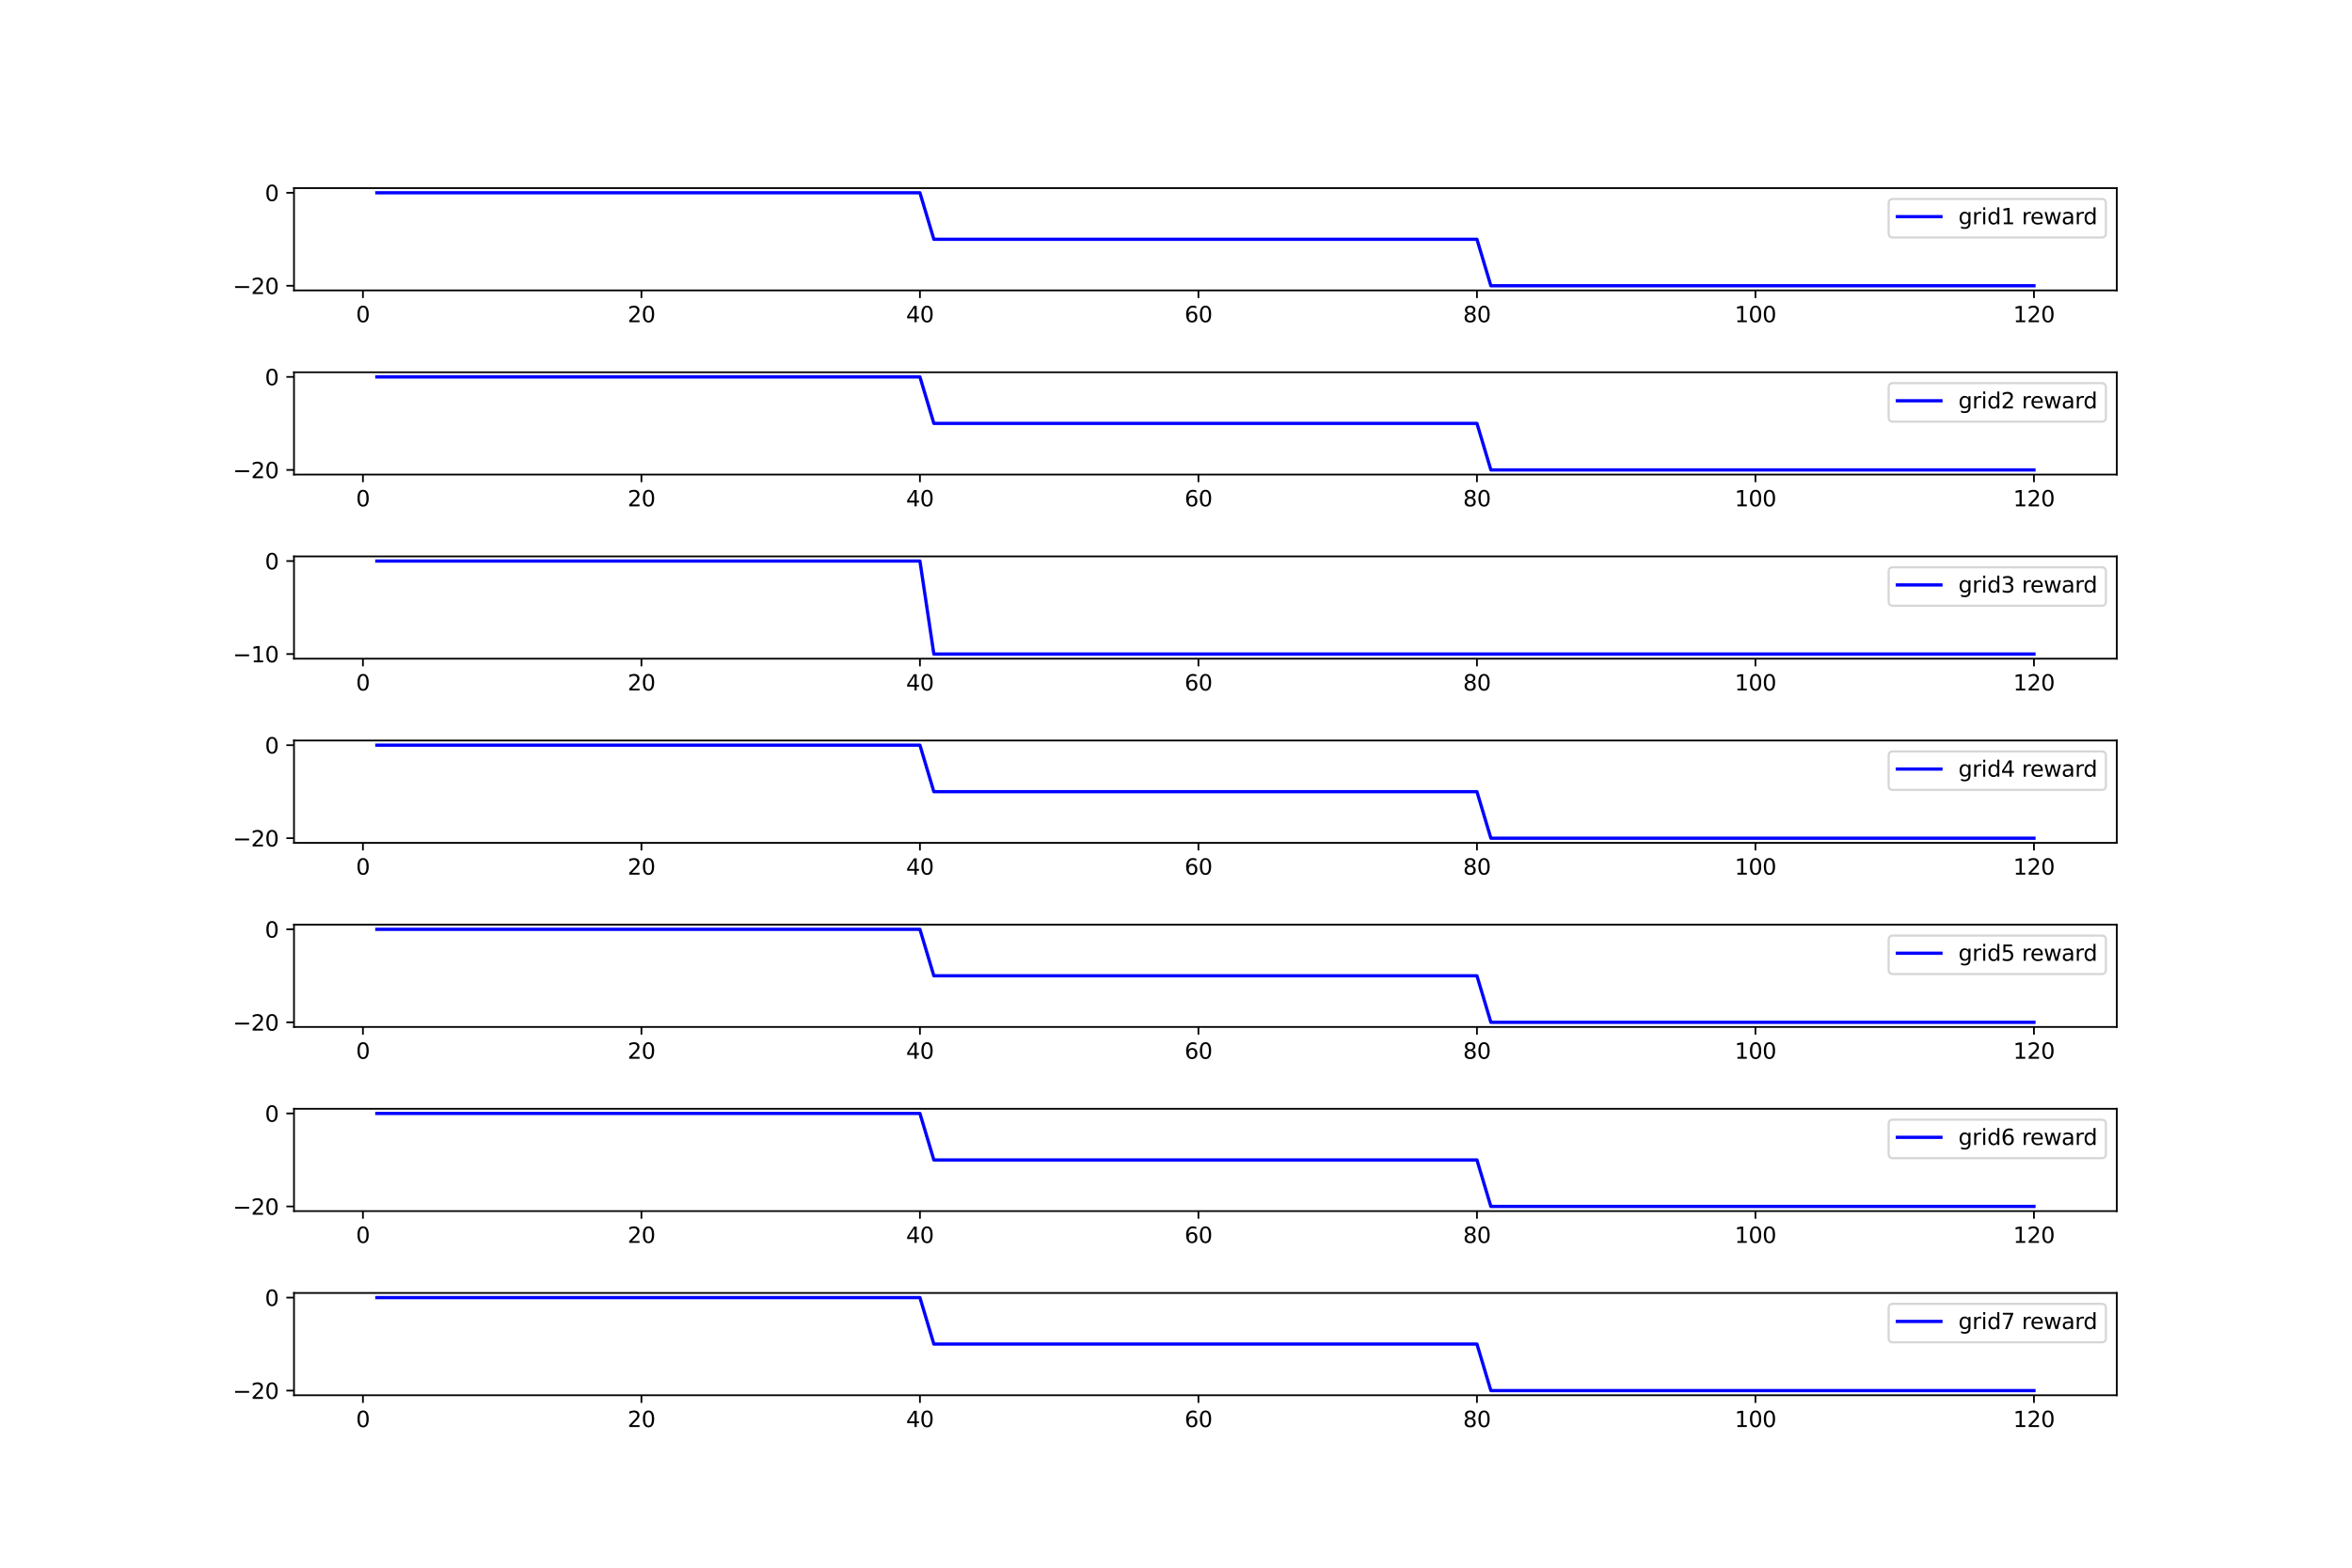 <?xml version="1.0" encoding="utf-8" standalone="no"?>
<!DOCTYPE svg PUBLIC "-//W3C//DTD SVG 1.1//EN"
  "http://www.w3.org/Graphics/SVG/1.1/DTD/svg11.dtd">
<svg xmlns:xlink="http://www.w3.org/1999/xlink" width="1080pt" height="720pt" viewBox="0 0 1080 720" xmlns="http://www.w3.org/2000/svg" version="1.1">
 <defs>
  <style type="text/css">*{stroke-linejoin: round; stroke-linecap: butt}</style>
 </defs>
 <g id="figure_1">
  <g id="patch_1">
   <path d="M 0 720 
L 1080 720 
L 1080 0 
L 0 0 
z
" style="fill: #ffffff"/>
  </g>
  <g id="axes_1">
   <g id="patch_2">
    <path d="M 135 133.383 
L 972 133.383 
L 972 86.4 
L 135 86.4 
z
" style="fill: #ffffff"/>
   </g>
   <g id="matplotlib.axis_1">
    <g id="xtick_1">
     <g id="line2d_1">
      <defs>
       <path id="mda59f3b4da" d="M 0 0 
L 0 3.5 
" style="stroke: #000000; stroke-width: 0.8"/>
      </defs>
      <g>
       <use xlink:href="#mda59f3b4da" x="166.651" y="133.383" style="stroke: #000000; stroke-width: 0.8"/>
      </g>
     </g>
     <g id="text_1">
      <!-- 0 -->
      <g transform="translate(163.47 147.981) scale(0.1 -0.1)">
       <defs>
        <path id="DejaVuSans-30" d="M 2034 4250 
Q 1547 4250 1301 3770 
Q 1056 3291 1056 2328 
Q 1056 1369 1301 889 
Q 1547 409 2034 409 
Q 2525 409 2770 889 
Q 3016 1369 3016 2328 
Q 3016 3291 2770 3770 
Q 2525 4250 2034 4250 
z
M 2034 4750 
Q 2819 4750 3233 4129 
Q 3647 3509 3647 2328 
Q 3647 1150 3233 529 
Q 2819 -91 2034 -91 
Q 1250 -91 836 529 
Q 422 1150 422 2328 
Q 422 3509 836 4129 
Q 1250 4750 2034 4750 
z
" transform="scale(0.016)"/>
       </defs>
       <use xlink:href="#DejaVuSans-30"/>
      </g>
     </g>
    </g>
    <g id="xtick_2">
     <g id="line2d_2">
      <g>
       <use xlink:href="#mda59f3b4da" x="294.535" y="133.383" style="stroke: #000000; stroke-width: 0.8"/>
      </g>
     </g>
     <g id="text_2">
      <!-- 20 -->
      <g transform="translate(288.173 147.981) scale(0.1 -0.1)">
       <defs>
        <path id="DejaVuSans-32" d="M 1228 531 
L 3431 531 
L 3431 0 
L 469 0 
L 469 531 
Q 828 903 1448 1529 
Q 2069 2156 2228 2338 
Q 2531 2678 2651 2914 
Q 2772 3150 2772 3378 
Q 2772 3750 2511 3984 
Q 2250 4219 1831 4219 
Q 1534 4219 1204 4116 
Q 875 4013 500 3803 
L 500 4441 
Q 881 4594 1212 4672 
Q 1544 4750 1819 4750 
Q 2544 4750 2975 4387 
Q 3406 4025 3406 3419 
Q 3406 3131 3298 2873 
Q 3191 2616 2906 2266 
Q 2828 2175 2409 1742 
Q 1991 1309 1228 531 
z
" transform="scale(0.016)"/>
       </defs>
       <use xlink:href="#DejaVuSans-32"/>
       <use xlink:href="#DejaVuSans-30" x="63.623"/>
      </g>
     </g>
    </g>
    <g id="xtick_3">
     <g id="line2d_3">
      <g>
       <use xlink:href="#mda59f3b4da" x="422.419" y="133.383" style="stroke: #000000; stroke-width: 0.8"/>
      </g>
     </g>
     <g id="text_3">
      <!-- 40 -->
      <g transform="translate(416.057 147.981) scale(0.1 -0.1)">
       <defs>
        <path id="DejaVuSans-34" d="M 2419 4116 
L 825 1625 
L 2419 1625 
L 2419 4116 
z
M 2253 4666 
L 3047 4666 
L 3047 1625 
L 3713 1625 
L 3713 1100 
L 3047 1100 
L 3047 0 
L 2419 0 
L 2419 1100 
L 313 1100 
L 313 1709 
L 2253 4666 
z
" transform="scale(0.016)"/>
       </defs>
       <use xlink:href="#DejaVuSans-34"/>
       <use xlink:href="#DejaVuSans-30" x="63.623"/>
      </g>
     </g>
    </g>
    <g id="xtick_4">
     <g id="line2d_4">
      <g>
       <use xlink:href="#mda59f3b4da" x="550.303" y="133.383" style="stroke: #000000; stroke-width: 0.8"/>
      </g>
     </g>
     <g id="text_4">
      <!-- 60 -->
      <g transform="translate(543.94 147.981) scale(0.1 -0.1)">
       <defs>
        <path id="DejaVuSans-36" d="M 2113 2584 
Q 1688 2584 1439 2293 
Q 1191 2003 1191 1497 
Q 1191 994 1439 701 
Q 1688 409 2113 409 
Q 2538 409 2786 701 
Q 3034 994 3034 1497 
Q 3034 2003 2786 2293 
Q 2538 2584 2113 2584 
z
M 3366 4563 
L 3366 3988 
Q 3128 4100 2886 4159 
Q 2644 4219 2406 4219 
Q 1781 4219 1451 3797 
Q 1122 3375 1075 2522 
Q 1259 2794 1537 2939 
Q 1816 3084 2150 3084 
Q 2853 3084 3261 2657 
Q 3669 2231 3669 1497 
Q 3669 778 3244 343 
Q 2819 -91 2113 -91 
Q 1303 -91 875 529 
Q 447 1150 447 2328 
Q 447 3434 972 4092 
Q 1497 4750 2381 4750 
Q 2619 4750 2861 4703 
Q 3103 4656 3366 4563 
z
" transform="scale(0.016)"/>
       </defs>
       <use xlink:href="#DejaVuSans-36"/>
       <use xlink:href="#DejaVuSans-30" x="63.623"/>
      </g>
     </g>
    </g>
    <g id="xtick_5">
     <g id="line2d_5">
      <g>
       <use xlink:href="#mda59f3b4da" x="678.187" y="133.383" style="stroke: #000000; stroke-width: 0.8"/>
      </g>
     </g>
     <g id="text_5">
      <!-- 80 -->
      <g transform="translate(671.824 147.981) scale(0.1 -0.1)">
       <defs>
        <path id="DejaVuSans-38" d="M 2034 2216 
Q 1584 2216 1326 1975 
Q 1069 1734 1069 1313 
Q 1069 891 1326 650 
Q 1584 409 2034 409 
Q 2484 409 2743 651 
Q 3003 894 3003 1313 
Q 3003 1734 2745 1975 
Q 2488 2216 2034 2216 
z
M 1403 2484 
Q 997 2584 770 2862 
Q 544 3141 544 3541 
Q 544 4100 942 4425 
Q 1341 4750 2034 4750 
Q 2731 4750 3128 4425 
Q 3525 4100 3525 3541 
Q 3525 3141 3298 2862 
Q 3072 2584 2669 2484 
Q 3125 2378 3379 2068 
Q 3634 1759 3634 1313 
Q 3634 634 3220 271 
Q 2806 -91 2034 -91 
Q 1263 -91 848 271 
Q 434 634 434 1313 
Q 434 1759 690 2068 
Q 947 2378 1403 2484 
z
M 1172 3481 
Q 1172 3119 1398 2916 
Q 1625 2713 2034 2713 
Q 2441 2713 2670 2916 
Q 2900 3119 2900 3481 
Q 2900 3844 2670 4047 
Q 2441 4250 2034 4250 
Q 1625 4250 1398 4047 
Q 1172 3844 1172 3481 
z
" transform="scale(0.016)"/>
       </defs>
       <use xlink:href="#DejaVuSans-38"/>
       <use xlink:href="#DejaVuSans-30" x="63.623"/>
      </g>
     </g>
    </g>
    <g id="xtick_6">
     <g id="line2d_6">
      <g>
       <use xlink:href="#mda59f3b4da" x="806.071" y="133.383" style="stroke: #000000; stroke-width: 0.8"/>
      </g>
     </g>
     <g id="text_6">
      <!-- 100 -->
      <g transform="translate(796.527 147.981) scale(0.1 -0.1)">
       <defs>
        <path id="DejaVuSans-31" d="M 794 531 
L 1825 531 
L 1825 4091 
L 703 3866 
L 703 4441 
L 1819 4666 
L 2450 4666 
L 2450 531 
L 3481 531 
L 3481 0 
L 794 0 
L 794 531 
z
" transform="scale(0.016)"/>
       </defs>
       <use xlink:href="#DejaVuSans-31"/>
       <use xlink:href="#DejaVuSans-30" x="63.623"/>
       <use xlink:href="#DejaVuSans-30" x="127.246"/>
      </g>
     </g>
    </g>
    <g id="xtick_7">
     <g id="line2d_7">
      <g>
       <use xlink:href="#mda59f3b4da" x="933.955" y="133.383" style="stroke: #000000; stroke-width: 0.8"/>
      </g>
     </g>
     <g id="text_7">
      <!-- 120 -->
      <g transform="translate(924.411 147.981) scale(0.1 -0.1)">
       <use xlink:href="#DejaVuSans-31"/>
       <use xlink:href="#DejaVuSans-32" x="63.623"/>
       <use xlink:href="#DejaVuSans-30" x="127.246"/>
      </g>
     </g>
    </g>
   </g>
   <g id="matplotlib.axis_2">
    <g id="ytick_1">
     <g id="line2d_8">
      <defs>
       <path id="m263e9a50ac" d="M 0 0 
L -3.5 0 
" style="stroke: #000000; stroke-width: 0.8"/>
      </defs>
      <g>
       <use xlink:href="#m263e9a50ac" x="135" y="131.247" style="stroke: #000000; stroke-width: 0.8"/>
      </g>
     </g>
     <g id="text_8">
      <!-- −20 -->
      <g transform="translate(106.895 135.047) scale(0.1 -0.1)">
       <defs>
        <path id="DejaVuSans-2212" d="M 678 2272 
L 4684 2272 
L 4684 1741 
L 678 1741 
L 678 2272 
z
" transform="scale(0.016)"/>
       </defs>
       <use xlink:href="#DejaVuSans-2212"/>
       <use xlink:href="#DejaVuSans-32" x="83.789"/>
       <use xlink:href="#DejaVuSans-30" x="147.412"/>
      </g>
     </g>
    </g>
    <g id="ytick_2">
     <g id="line2d_9">
      <g>
       <use xlink:href="#m263e9a50ac" x="135" y="88.536" style="stroke: #000000; stroke-width: 0.8"/>
      </g>
     </g>
     <g id="text_9">
      <!-- 0 -->
      <g transform="translate(121.638 92.335) scale(0.1 -0.1)">
       <use xlink:href="#DejaVuSans-30"/>
      </g>
     </g>
    </g>
   </g>
   <g id="line2d_10">
    <path d="M 173.045 88.536 
L 179.44 88.536 
L 185.834 88.536 
L 192.228 88.536 
L 198.622 88.536 
L 205.016 88.536 
L 211.411 88.536 
L 217.805 88.536 
L 224.199 88.536 
L 230.593 88.536 
L 236.987 88.536 
L 243.382 88.536 
L 249.776 88.536 
L 256.17 88.536 
L 262.564 88.536 
L 268.958 88.536 
L 275.353 88.536 
L 281.747 88.536 
L 288.141 88.536 
L 294.535 88.536 
L 300.929 88.536 
L 307.324 88.536 
L 313.718 88.536 
L 320.112 88.536 
L 326.506 88.536 
L 332.9 88.536 
L 339.295 88.536 
L 345.689 88.536 
L 352.083 88.536 
L 358.477 88.536 
L 364.871 88.536 
L 371.265 88.536 
L 377.66 88.536 
L 384.054 88.536 
L 390.448 88.536 
L 396.842 88.536 
L 403.236 88.536 
L 409.631 88.536 
L 416.025 88.536 
L 422.419 88.536 
L 428.813 109.892 
L 435.207 109.892 
L 441.602 109.892 
L 447.996 109.892 
L 454.39 109.892 
L 460.784 109.892 
L 467.178 109.892 
L 473.573 109.892 
L 479.967 109.892 
L 486.361 109.892 
L 492.755 109.892 
L 499.149 109.892 
L 505.544 109.892 
L 511.938 109.892 
L 518.332 109.892 
L 524.726 109.892 
L 531.12 109.892 
L 537.515 109.892 
L 543.909 109.892 
L 550.303 109.892 
L 556.697 109.892 
L 563.091 109.892 
L 569.485 109.892 
L 575.88 109.892 
L 582.274 109.892 
L 588.668 109.892 
L 595.062 109.892 
L 601.456 109.892 
L 607.851 109.892 
L 614.245 109.892 
L 620.639 109.892 
L 627.033 109.892 
L 633.427 109.892 
L 639.822 109.892 
L 646.216 109.892 
L 652.61 109.892 
L 659.004 109.892 
L 665.398 109.892 
L 671.793 109.892 
L 678.187 109.892 
L 684.581 131.247 
L 690.975 131.247 
L 697.369 131.247 
L 703.764 131.247 
L 710.158 131.247 
L 716.552 131.247 
L 722.946 131.247 
L 729.34 131.247 
L 735.735 131.247 
L 742.129 131.247 
L 748.523 131.247 
L 754.917 131.247 
L 761.311 131.247 
L 767.706 131.247 
L 774.1 131.247 
L 780.494 131.247 
L 786.888 131.247 
L 793.282 131.247 
L 799.676 131.247 
L 806.071 131.247 
L 812.465 131.247 
L 818.859 131.247 
L 825.253 131.247 
L 831.647 131.247 
L 838.042 131.247 
L 844.436 131.247 
L 850.83 131.247 
L 857.224 131.247 
L 863.618 131.247 
L 870.013 131.247 
L 876.407 131.247 
L 882.801 131.247 
L 889.195 131.247 
L 895.589 131.247 
L 901.984 131.247 
L 908.378 131.247 
L 914.772 131.247 
L 921.166 131.247 
L 927.56 131.247 
L 933.955 131.247 
" clip-path="url(#p49f1ccc56b)" style="fill: none; stroke: #0000ff; stroke-width: 1.5; stroke-linecap: square"/>
   </g>
   <g id="patch_3">
    <path d="M 135 133.383 
L 135 86.4 
" style="fill: none; stroke: #000000; stroke-width: 0.8; stroke-linejoin: miter; stroke-linecap: square"/>
   </g>
   <g id="patch_4">
    <path d="M 972 133.383 
L 972 86.4 
" style="fill: none; stroke: #000000; stroke-width: 0.8; stroke-linejoin: miter; stroke-linecap: square"/>
   </g>
   <g id="patch_5">
    <path d="M 135 133.383 
L 972 133.383 
" style="fill: none; stroke: #000000; stroke-width: 0.8; stroke-linejoin: miter; stroke-linecap: square"/>
   </g>
   <g id="patch_6">
    <path d="M 135 86.4 
L 972 86.4 
" style="fill: none; stroke: #000000; stroke-width: 0.8; stroke-linejoin: miter; stroke-linecap: square"/>
   </g>
   <g id="legend_1">
    <g id="patch_7">
     <path d="M 869.244 109.078 
L 965 109.078 
Q 967 109.078 967 107.078 
L 967 93.4 
Q 967 91.4 965 91.4 
L 869.244 91.4 
Q 867.244 91.4 867.244 93.4 
L 867.244 107.078 
Q 867.244 109.078 869.244 109.078 
z
" style="fill: #ffffff; opacity: 0.8; stroke: #cccccc; stroke-linejoin: miter"/>
    </g>
    <g id="line2d_11">
     <path d="M 871.244 99.498 
L 881.244 99.498 
L 891.244 99.498 
" style="fill: none; stroke: #0000ff; stroke-width: 1.5; stroke-linecap: square"/>
    </g>
    <g id="text_10">
     <!-- grid1 reward -->
     <g transform="translate(899.244 102.998) scale(0.1 -0.1)">
      <defs>
       <path id="DejaVuSans-67" d="M 2906 1791 
Q 2906 2416 2648 2759 
Q 2391 3103 1925 3103 
Q 1463 3103 1205 2759 
Q 947 2416 947 1791 
Q 947 1169 1205 825 
Q 1463 481 1925 481 
Q 2391 481 2648 825 
Q 2906 1169 2906 1791 
z
M 3481 434 
Q 3481 -459 3084 -895 
Q 2688 -1331 1869 -1331 
Q 1566 -1331 1297 -1286 
Q 1028 -1241 775 -1147 
L 775 -588 
Q 1028 -725 1275 -790 
Q 1522 -856 1778 -856 
Q 2344 -856 2625 -561 
Q 2906 -266 2906 331 
L 2906 616 
Q 2728 306 2450 153 
Q 2172 0 1784 0 
Q 1141 0 747 490 
Q 353 981 353 1791 
Q 353 2603 747 3093 
Q 1141 3584 1784 3584 
Q 2172 3584 2450 3431 
Q 2728 3278 2906 2969 
L 2906 3500 
L 3481 3500 
L 3481 434 
z
" transform="scale(0.016)"/>
       <path id="DejaVuSans-72" d="M 2631 2963 
Q 2534 3019 2420 3045 
Q 2306 3072 2169 3072 
Q 1681 3072 1420 2755 
Q 1159 2438 1159 1844 
L 1159 0 
L 581 0 
L 581 3500 
L 1159 3500 
L 1159 2956 
Q 1341 3275 1631 3429 
Q 1922 3584 2338 3584 
Q 2397 3584 2469 3576 
Q 2541 3569 2628 3553 
L 2631 2963 
z
" transform="scale(0.016)"/>
       <path id="DejaVuSans-69" d="M 603 3500 
L 1178 3500 
L 1178 0 
L 603 0 
L 603 3500 
z
M 603 4863 
L 1178 4863 
L 1178 4134 
L 603 4134 
L 603 4863 
z
" transform="scale(0.016)"/>
       <path id="DejaVuSans-64" d="M 2906 2969 
L 2906 4863 
L 3481 4863 
L 3481 0 
L 2906 0 
L 2906 525 
Q 2725 213 2448 61 
Q 2172 -91 1784 -91 
Q 1150 -91 751 415 
Q 353 922 353 1747 
Q 353 2572 751 3078 
Q 1150 3584 1784 3584 
Q 2172 3584 2448 3432 
Q 2725 3281 2906 2969 
z
M 947 1747 
Q 947 1113 1208 752 
Q 1469 391 1925 391 
Q 2381 391 2643 752 
Q 2906 1113 2906 1747 
Q 2906 2381 2643 2742 
Q 2381 3103 1925 3103 
Q 1469 3103 1208 2742 
Q 947 2381 947 1747 
z
" transform="scale(0.016)"/>
       <path id="DejaVuSans-20" transform="scale(0.016)"/>
       <path id="DejaVuSans-65" d="M 3597 1894 
L 3597 1613 
L 953 1613 
Q 991 1019 1311 708 
Q 1631 397 2203 397 
Q 2534 397 2845 478 
Q 3156 559 3463 722 
L 3463 178 
Q 3153 47 2828 -22 
Q 2503 -91 2169 -91 
Q 1331 -91 842 396 
Q 353 884 353 1716 
Q 353 2575 817 3079 
Q 1281 3584 2069 3584 
Q 2775 3584 3186 3129 
Q 3597 2675 3597 1894 
z
M 3022 2063 
Q 3016 2534 2758 2815 
Q 2500 3097 2075 3097 
Q 1594 3097 1305 2825 
Q 1016 2553 972 2059 
L 3022 2063 
z
" transform="scale(0.016)"/>
       <path id="DejaVuSans-77" d="M 269 3500 
L 844 3500 
L 1563 769 
L 2278 3500 
L 2956 3500 
L 3675 769 
L 4391 3500 
L 4966 3500 
L 4050 0 
L 3372 0 
L 2619 2869 
L 1863 0 
L 1184 0 
L 269 3500 
z
" transform="scale(0.016)"/>
       <path id="DejaVuSans-61" d="M 2194 1759 
Q 1497 1759 1228 1600 
Q 959 1441 959 1056 
Q 959 750 1161 570 
Q 1363 391 1709 391 
Q 2188 391 2477 730 
Q 2766 1069 2766 1631 
L 2766 1759 
L 2194 1759 
z
M 3341 1997 
L 3341 0 
L 2766 0 
L 2766 531 
Q 2569 213 2275 61 
Q 1981 -91 1556 -91 
Q 1019 -91 701 211 
Q 384 513 384 1019 
Q 384 1609 779 1909 
Q 1175 2209 1959 2209 
L 2766 2209 
L 2766 2266 
Q 2766 2663 2505 2880 
Q 2244 3097 1772 3097 
Q 1472 3097 1187 3025 
Q 903 2953 641 2809 
L 641 3341 
Q 956 3463 1253 3523 
Q 1550 3584 1831 3584 
Q 2591 3584 2966 3190 
Q 3341 2797 3341 1997 
z
" transform="scale(0.016)"/>
      </defs>
      <use xlink:href="#DejaVuSans-67"/>
      <use xlink:href="#DejaVuSans-72" x="63.477"/>
      <use xlink:href="#DejaVuSans-69" x="104.59"/>
      <use xlink:href="#DejaVuSans-64" x="132.373"/>
      <use xlink:href="#DejaVuSans-31" x="195.85"/>
      <use xlink:href="#DejaVuSans-20" x="259.473"/>
      <use xlink:href="#DejaVuSans-72" x="291.26"/>
      <use xlink:href="#DejaVuSans-65" x="330.123"/>
      <use xlink:href="#DejaVuSans-77" x="391.646"/>
      <use xlink:href="#DejaVuSans-61" x="473.434"/>
      <use xlink:href="#DejaVuSans-72" x="534.713"/>
      <use xlink:href="#DejaVuSans-64" x="574.076"/>
     </g>
    </g>
   </g>
  </g>
  <g id="axes_2">
   <g id="patch_8">
    <path d="M 135 217.953 
L 972 217.953 
L 972 170.969 
L 135 170.969 
z
" style="fill: #ffffff"/>
   </g>
   <g id="matplotlib.axis_3">
    <g id="xtick_8">
     <g id="line2d_12">
      <g>
       <use xlink:href="#mda59f3b4da" x="166.651" y="217.953" style="stroke: #000000; stroke-width: 0.8"/>
      </g>
     </g>
     <g id="text_11">
      <!-- 0 -->
      <g transform="translate(163.47 232.551) scale(0.1 -0.1)">
       <use xlink:href="#DejaVuSans-30"/>
      </g>
     </g>
    </g>
    <g id="xtick_9">
     <g id="line2d_13">
      <g>
       <use xlink:href="#mda59f3b4da" x="294.535" y="217.953" style="stroke: #000000; stroke-width: 0.8"/>
      </g>
     </g>
     <g id="text_12">
      <!-- 20 -->
      <g transform="translate(288.173 232.551) scale(0.1 -0.1)">
       <use xlink:href="#DejaVuSans-32"/>
       <use xlink:href="#DejaVuSans-30" x="63.623"/>
      </g>
     </g>
    </g>
    <g id="xtick_10">
     <g id="line2d_14">
      <g>
       <use xlink:href="#mda59f3b4da" x="422.419" y="217.953" style="stroke: #000000; stroke-width: 0.8"/>
      </g>
     </g>
     <g id="text_13">
      <!-- 40 -->
      <g transform="translate(416.057 232.551) scale(0.1 -0.1)">
       <use xlink:href="#DejaVuSans-34"/>
       <use xlink:href="#DejaVuSans-30" x="63.623"/>
      </g>
     </g>
    </g>
    <g id="xtick_11">
     <g id="line2d_15">
      <g>
       <use xlink:href="#mda59f3b4da" x="550.303" y="217.953" style="stroke: #000000; stroke-width: 0.8"/>
      </g>
     </g>
     <g id="text_14">
      <!-- 60 -->
      <g transform="translate(543.94 232.551) scale(0.1 -0.1)">
       <use xlink:href="#DejaVuSans-36"/>
       <use xlink:href="#DejaVuSans-30" x="63.623"/>
      </g>
     </g>
    </g>
    <g id="xtick_12">
     <g id="line2d_16">
      <g>
       <use xlink:href="#mda59f3b4da" x="678.187" y="217.953" style="stroke: #000000; stroke-width: 0.8"/>
      </g>
     </g>
     <g id="text_15">
      <!-- 80 -->
      <g transform="translate(671.824 232.551) scale(0.1 -0.1)">
       <use xlink:href="#DejaVuSans-38"/>
       <use xlink:href="#DejaVuSans-30" x="63.623"/>
      </g>
     </g>
    </g>
    <g id="xtick_13">
     <g id="line2d_17">
      <g>
       <use xlink:href="#mda59f3b4da" x="806.071" y="217.953" style="stroke: #000000; stroke-width: 0.8"/>
      </g>
     </g>
     <g id="text_16">
      <!-- 100 -->
      <g transform="translate(796.527 232.551) scale(0.1 -0.1)">
       <use xlink:href="#DejaVuSans-31"/>
       <use xlink:href="#DejaVuSans-30" x="63.623"/>
       <use xlink:href="#DejaVuSans-30" x="127.246"/>
      </g>
     </g>
    </g>
    <g id="xtick_14">
     <g id="line2d_18">
      <g>
       <use xlink:href="#mda59f3b4da" x="933.955" y="217.953" style="stroke: #000000; stroke-width: 0.8"/>
      </g>
     </g>
     <g id="text_17">
      <!-- 120 -->
      <g transform="translate(924.411 232.551) scale(0.1 -0.1)">
       <use xlink:href="#DejaVuSans-31"/>
       <use xlink:href="#DejaVuSans-32" x="63.623"/>
       <use xlink:href="#DejaVuSans-30" x="127.246"/>
      </g>
     </g>
    </g>
   </g>
   <g id="matplotlib.axis_4">
    <g id="ytick_3">
     <g id="line2d_19">
      <g>
       <use xlink:href="#m263e9a50ac" x="135" y="215.817" style="stroke: #000000; stroke-width: 0.8"/>
      </g>
     </g>
     <g id="text_18">
      <!-- −20 -->
      <g transform="translate(106.895 219.616) scale(0.1 -0.1)">
       <use xlink:href="#DejaVuSans-2212"/>
       <use xlink:href="#DejaVuSans-32" x="83.789"/>
       <use xlink:href="#DejaVuSans-30" x="147.412"/>
      </g>
     </g>
    </g>
    <g id="ytick_4">
     <g id="line2d_20">
      <g>
       <use xlink:href="#m263e9a50ac" x="135" y="173.105" style="stroke: #000000; stroke-width: 0.8"/>
      </g>
     </g>
     <g id="text_19">
      <!-- 0 -->
      <g transform="translate(121.638 176.904) scale(0.1 -0.1)">
       <use xlink:href="#DejaVuSans-30"/>
      </g>
     </g>
    </g>
   </g>
   <g id="line2d_21">
    <path d="M 173.045 173.105 
L 179.44 173.105 
L 185.834 173.105 
L 192.228 173.105 
L 198.622 173.105 
L 205.016 173.105 
L 211.411 173.105 
L 217.805 173.105 
L 224.199 173.105 
L 230.593 173.105 
L 236.987 173.105 
L 243.382 173.105 
L 249.776 173.105 
L 256.17 173.105 
L 262.564 173.105 
L 268.958 173.105 
L 275.353 173.105 
L 281.747 173.105 
L 288.141 173.105 
L 294.535 173.105 
L 300.929 173.105 
L 307.324 173.105 
L 313.718 173.105 
L 320.112 173.105 
L 326.506 173.105 
L 332.9 173.105 
L 339.295 173.105 
L 345.689 173.105 
L 352.083 173.105 
L 358.477 173.105 
L 364.871 173.105 
L 371.265 173.105 
L 377.66 173.105 
L 384.054 173.105 
L 390.448 173.105 
L 396.842 173.105 
L 403.236 173.105 
L 409.631 173.105 
L 416.025 173.105 
L 422.419 173.105 
L 428.813 194.461 
L 435.207 194.461 
L 441.602 194.461 
L 447.996 194.461 
L 454.39 194.461 
L 460.784 194.461 
L 467.178 194.461 
L 473.573 194.461 
L 479.967 194.461 
L 486.361 194.461 
L 492.755 194.461 
L 499.149 194.461 
L 505.544 194.461 
L 511.938 194.461 
L 518.332 194.461 
L 524.726 194.461 
L 531.12 194.461 
L 537.515 194.461 
L 543.909 194.461 
L 550.303 194.461 
L 556.697 194.461 
L 563.091 194.461 
L 569.485 194.461 
L 575.88 194.461 
L 582.274 194.461 
L 588.668 194.461 
L 595.062 194.461 
L 601.456 194.461 
L 607.851 194.461 
L 614.245 194.461 
L 620.639 194.461 
L 627.033 194.461 
L 633.427 194.461 
L 639.822 194.461 
L 646.216 194.461 
L 652.61 194.461 
L 659.004 194.461 
L 665.398 194.461 
L 671.793 194.461 
L 678.187 194.461 
L 684.581 215.817 
L 690.975 215.817 
L 697.369 215.817 
L 703.764 215.817 
L 710.158 215.817 
L 716.552 215.817 
L 722.946 215.817 
L 729.34 215.817 
L 735.735 215.817 
L 742.129 215.817 
L 748.523 215.817 
L 754.917 215.817 
L 761.311 215.817 
L 767.706 215.817 
L 774.1 215.817 
L 780.494 215.817 
L 786.888 215.817 
L 793.282 215.817 
L 799.676 215.817 
L 806.071 215.817 
L 812.465 215.817 
L 818.859 215.817 
L 825.253 215.817 
L 831.647 215.817 
L 838.042 215.817 
L 844.436 215.817 
L 850.83 215.817 
L 857.224 215.817 
L 863.618 215.817 
L 870.013 215.817 
L 876.407 215.817 
L 882.801 215.817 
L 889.195 215.817 
L 895.589 215.817 
L 901.984 215.817 
L 908.378 215.817 
L 914.772 215.817 
L 921.166 215.817 
L 927.56 215.817 
L 933.955 215.817 
" clip-path="url(#p5fb6abac37)" style="fill: none; stroke: #0000ff; stroke-width: 1.5; stroke-linecap: square"/>
   </g>
   <g id="patch_9">
    <path d="M 135 217.953 
L 135 170.969 
" style="fill: none; stroke: #000000; stroke-width: 0.8; stroke-linejoin: miter; stroke-linecap: square"/>
   </g>
   <g id="patch_10">
    <path d="M 972 217.953 
L 972 170.969 
" style="fill: none; stroke: #000000; stroke-width: 0.8; stroke-linejoin: miter; stroke-linecap: square"/>
   </g>
   <g id="patch_11">
    <path d="M 135 217.953 
L 972 217.953 
" style="fill: none; stroke: #000000; stroke-width: 0.8; stroke-linejoin: miter; stroke-linecap: square"/>
   </g>
   <g id="patch_12">
    <path d="M 135 170.969 
L 972 170.969 
" style="fill: none; stroke: #000000; stroke-width: 0.8; stroke-linejoin: miter; stroke-linecap: square"/>
   </g>
   <g id="legend_2">
    <g id="patch_13">
     <path d="M 869.244 193.648 
L 965 193.648 
Q 967 193.648 967 191.648 
L 967 177.969 
Q 967 175.969 965 175.969 
L 869.244 175.969 
Q 867.244 175.969 867.244 177.969 
L 867.244 191.648 
Q 867.244 193.648 869.244 193.648 
z
" style="fill: #ffffff; opacity: 0.8; stroke: #cccccc; stroke-linejoin: miter"/>
    </g>
    <g id="line2d_22">
     <path d="M 871.244 184.068 
L 881.244 184.068 
L 891.244 184.068 
" style="fill: none; stroke: #0000ff; stroke-width: 1.5; stroke-linecap: square"/>
    </g>
    <g id="text_20">
     <!-- grid2 reward -->
     <g transform="translate(899.244 187.568) scale(0.1 -0.1)">
      <use xlink:href="#DejaVuSans-67"/>
      <use xlink:href="#DejaVuSans-72" x="63.477"/>
      <use xlink:href="#DejaVuSans-69" x="104.59"/>
      <use xlink:href="#DejaVuSans-64" x="132.373"/>
      <use xlink:href="#DejaVuSans-32" x="195.85"/>
      <use xlink:href="#DejaVuSans-20" x="259.473"/>
      <use xlink:href="#DejaVuSans-72" x="291.26"/>
      <use xlink:href="#DejaVuSans-65" x="330.123"/>
      <use xlink:href="#DejaVuSans-77" x="391.646"/>
      <use xlink:href="#DejaVuSans-61" x="473.434"/>
      <use xlink:href="#DejaVuSans-72" x="534.713"/>
      <use xlink:href="#DejaVuSans-64" x="574.076"/>
     </g>
    </g>
   </g>
  </g>
  <g id="axes_3">
   <g id="patch_14">
    <path d="M 135 302.522 
L 972 302.522 
L 972 255.539 
L 135 255.539 
z
" style="fill: #ffffff"/>
   </g>
   <g id="matplotlib.axis_5">
    <g id="xtick_15">
     <g id="line2d_23">
      <g>
       <use xlink:href="#mda59f3b4da" x="166.651" y="302.522" style="stroke: #000000; stroke-width: 0.8"/>
      </g>
     </g>
     <g id="text_21">
      <!-- 0 -->
      <g transform="translate(163.47 317.12) scale(0.1 -0.1)">
       <use xlink:href="#DejaVuSans-30"/>
      </g>
     </g>
    </g>
    <g id="xtick_16">
     <g id="line2d_24">
      <g>
       <use xlink:href="#mda59f3b4da" x="294.535" y="302.522" style="stroke: #000000; stroke-width: 0.8"/>
      </g>
     </g>
     <g id="text_22">
      <!-- 20 -->
      <g transform="translate(288.173 317.12) scale(0.1 -0.1)">
       <use xlink:href="#DejaVuSans-32"/>
       <use xlink:href="#DejaVuSans-30" x="63.623"/>
      </g>
     </g>
    </g>
    <g id="xtick_17">
     <g id="line2d_25">
      <g>
       <use xlink:href="#mda59f3b4da" x="422.419" y="302.522" style="stroke: #000000; stroke-width: 0.8"/>
      </g>
     </g>
     <g id="text_23">
      <!-- 40 -->
      <g transform="translate(416.057 317.12) scale(0.1 -0.1)">
       <use xlink:href="#DejaVuSans-34"/>
       <use xlink:href="#DejaVuSans-30" x="63.623"/>
      </g>
     </g>
    </g>
    <g id="xtick_18">
     <g id="line2d_26">
      <g>
       <use xlink:href="#mda59f3b4da" x="550.303" y="302.522" style="stroke: #000000; stroke-width: 0.8"/>
      </g>
     </g>
     <g id="text_24">
      <!-- 60 -->
      <g transform="translate(543.94 317.12) scale(0.1 -0.1)">
       <use xlink:href="#DejaVuSans-36"/>
       <use xlink:href="#DejaVuSans-30" x="63.623"/>
      </g>
     </g>
    </g>
    <g id="xtick_19">
     <g id="line2d_27">
      <g>
       <use xlink:href="#mda59f3b4da" x="678.187" y="302.522" style="stroke: #000000; stroke-width: 0.8"/>
      </g>
     </g>
     <g id="text_25">
      <!-- 80 -->
      <g transform="translate(671.824 317.12) scale(0.1 -0.1)">
       <use xlink:href="#DejaVuSans-38"/>
       <use xlink:href="#DejaVuSans-30" x="63.623"/>
      </g>
     </g>
    </g>
    <g id="xtick_20">
     <g id="line2d_28">
      <g>
       <use xlink:href="#mda59f3b4da" x="806.071" y="302.522" style="stroke: #000000; stroke-width: 0.8"/>
      </g>
     </g>
     <g id="text_26">
      <!-- 100 -->
      <g transform="translate(796.527 317.12) scale(0.1 -0.1)">
       <use xlink:href="#DejaVuSans-31"/>
       <use xlink:href="#DejaVuSans-30" x="63.623"/>
       <use xlink:href="#DejaVuSans-30" x="127.246"/>
      </g>
     </g>
    </g>
    <g id="xtick_21">
     <g id="line2d_29">
      <g>
       <use xlink:href="#mda59f3b4da" x="933.955" y="302.522" style="stroke: #000000; stroke-width: 0.8"/>
      </g>
     </g>
     <g id="text_27">
      <!-- 120 -->
      <g transform="translate(924.411 317.12) scale(0.1 -0.1)">
       <use xlink:href="#DejaVuSans-31"/>
       <use xlink:href="#DejaVuSans-32" x="63.623"/>
       <use xlink:href="#DejaVuSans-30" x="127.246"/>
      </g>
     </g>
    </g>
   </g>
   <g id="matplotlib.axis_6">
    <g id="ytick_5">
     <g id="line2d_30">
      <g>
       <use xlink:href="#m263e9a50ac" x="135" y="300.386" style="stroke: #000000; stroke-width: 0.8"/>
      </g>
     </g>
     <g id="text_28">
      <!-- −10 -->
      <g transform="translate(106.895 304.186) scale(0.1 -0.1)">
       <use xlink:href="#DejaVuSans-2212"/>
       <use xlink:href="#DejaVuSans-31" x="83.789"/>
       <use xlink:href="#DejaVuSans-30" x="147.412"/>
      </g>
     </g>
    </g>
    <g id="ytick_6">
     <g id="line2d_31">
      <g>
       <use xlink:href="#m263e9a50ac" x="135" y="257.675" style="stroke: #000000; stroke-width: 0.8"/>
      </g>
     </g>
     <g id="text_29">
      <!-- 0 -->
      <g transform="translate(121.638 261.474) scale(0.1 -0.1)">
       <use xlink:href="#DejaVuSans-30"/>
      </g>
     </g>
    </g>
   </g>
   <g id="line2d_32">
    <path d="M 173.045 257.675 
L 179.44 257.675 
L 185.834 257.675 
L 192.228 257.675 
L 198.622 257.675 
L 205.016 257.675 
L 211.411 257.675 
L 217.805 257.675 
L 224.199 257.675 
L 230.593 257.675 
L 236.987 257.675 
L 243.382 257.675 
L 249.776 257.675 
L 256.17 257.675 
L 262.564 257.675 
L 268.958 257.675 
L 275.353 257.675 
L 281.747 257.675 
L 288.141 257.675 
L 294.535 257.675 
L 300.929 257.675 
L 307.324 257.675 
L 313.718 257.675 
L 320.112 257.675 
L 326.506 257.675 
L 332.9 257.675 
L 339.295 257.675 
L 345.689 257.675 
L 352.083 257.675 
L 358.477 257.675 
L 364.871 257.675 
L 371.265 257.675 
L 377.66 257.675 
L 384.054 257.675 
L 390.448 257.675 
L 396.842 257.675 
L 403.236 257.675 
L 409.631 257.675 
L 416.025 257.675 
L 422.419 257.675 
L 428.813 300.386 
L 435.207 300.386 
L 441.602 300.386 
L 447.996 300.386 
L 454.39 300.386 
L 460.784 300.386 
L 467.178 300.386 
L 473.573 300.386 
L 479.967 300.386 
L 486.361 300.386 
L 492.755 300.386 
L 499.149 300.386 
L 505.544 300.386 
L 511.938 300.386 
L 518.332 300.386 
L 524.726 300.386 
L 531.12 300.386 
L 537.515 300.386 
L 543.909 300.386 
L 550.303 300.386 
L 556.697 300.386 
L 563.091 300.386 
L 569.485 300.386 
L 575.88 300.386 
L 582.274 300.386 
L 588.668 300.386 
L 595.062 300.386 
L 601.456 300.386 
L 607.851 300.386 
L 614.245 300.386 
L 620.639 300.386 
L 627.033 300.386 
L 633.427 300.386 
L 639.822 300.386 
L 646.216 300.386 
L 652.61 300.386 
L 659.004 300.386 
L 665.398 300.386 
L 671.793 300.386 
L 678.187 300.386 
L 684.581 300.386 
L 690.975 300.386 
L 697.369 300.386 
L 703.764 300.386 
L 710.158 300.386 
L 716.552 300.386 
L 722.946 300.386 
L 729.34 300.386 
L 735.735 300.386 
L 742.129 300.386 
L 748.523 300.386 
L 754.917 300.386 
L 761.311 300.386 
L 767.706 300.386 
L 774.1 300.386 
L 780.494 300.386 
L 786.888 300.386 
L 793.282 300.386 
L 799.676 300.386 
L 806.071 300.386 
L 812.465 300.386 
L 818.859 300.386 
L 825.253 300.386 
L 831.647 300.386 
L 838.042 300.386 
L 844.436 300.386 
L 850.83 300.386 
L 857.224 300.386 
L 863.618 300.386 
L 870.013 300.386 
L 876.407 300.386 
L 882.801 300.386 
L 889.195 300.386 
L 895.589 300.386 
L 901.984 300.386 
L 908.378 300.386 
L 914.772 300.386 
L 921.166 300.386 
L 927.56 300.386 
L 933.955 300.386 
" clip-path="url(#p0ffcfda39e)" style="fill: none; stroke: #0000ff; stroke-width: 1.5; stroke-linecap: square"/>
   </g>
   <g id="patch_15">
    <path d="M 135 302.522 
L 135 255.539 
" style="fill: none; stroke: #000000; stroke-width: 0.8; stroke-linejoin: miter; stroke-linecap: square"/>
   </g>
   <g id="patch_16">
    <path d="M 972 302.522 
L 972 255.539 
" style="fill: none; stroke: #000000; stroke-width: 0.8; stroke-linejoin: miter; stroke-linecap: square"/>
   </g>
   <g id="patch_17">
    <path d="M 135 302.522 
L 972 302.522 
" style="fill: none; stroke: #000000; stroke-width: 0.8; stroke-linejoin: miter; stroke-linecap: square"/>
   </g>
   <g id="patch_18">
    <path d="M 135 255.539 
L 972 255.539 
" style="fill: none; stroke: #000000; stroke-width: 0.8; stroke-linejoin: miter; stroke-linecap: square"/>
   </g>
   <g id="legend_3">
    <g id="patch_19">
     <path d="M 869.244 278.217 
L 965 278.217 
Q 967 278.217 967 276.217 
L 967 262.539 
Q 967 260.539 965 260.539 
L 869.244 260.539 
Q 867.244 260.539 867.244 262.539 
L 867.244 276.217 
Q 867.244 278.217 869.244 278.217 
z
" style="fill: #ffffff; opacity: 0.8; stroke: #cccccc; stroke-linejoin: miter"/>
    </g>
    <g id="line2d_33">
     <path d="M 871.244 268.637 
L 881.244 268.637 
L 891.244 268.637 
" style="fill: none; stroke: #0000ff; stroke-width: 1.5; stroke-linecap: square"/>
    </g>
    <g id="text_30">
     <!-- grid3 reward -->
     <g transform="translate(899.244 272.137) scale(0.1 -0.1)">
      <defs>
       <path id="DejaVuSans-33" d="M 2597 2516 
Q 3050 2419 3304 2112 
Q 3559 1806 3559 1356 
Q 3559 666 3084 287 
Q 2609 -91 1734 -91 
Q 1441 -91 1130 -33 
Q 819 25 488 141 
L 488 750 
Q 750 597 1062 519 
Q 1375 441 1716 441 
Q 2309 441 2620 675 
Q 2931 909 2931 1356 
Q 2931 1769 2642 2001 
Q 2353 2234 1838 2234 
L 1294 2234 
L 1294 2753 
L 1863 2753 
Q 2328 2753 2575 2939 
Q 2822 3125 2822 3475 
Q 2822 3834 2567 4026 
Q 2313 4219 1838 4219 
Q 1578 4219 1281 4162 
Q 984 4106 628 3988 
L 628 4550 
Q 988 4650 1302 4700 
Q 1616 4750 1894 4750 
Q 2613 4750 3031 4423 
Q 3450 4097 3450 3541 
Q 3450 3153 3228 2886 
Q 3006 2619 2597 2516 
z
" transform="scale(0.016)"/>
      </defs>
      <use xlink:href="#DejaVuSans-67"/>
      <use xlink:href="#DejaVuSans-72" x="63.477"/>
      <use xlink:href="#DejaVuSans-69" x="104.59"/>
      <use xlink:href="#DejaVuSans-64" x="132.373"/>
      <use xlink:href="#DejaVuSans-33" x="195.85"/>
      <use xlink:href="#DejaVuSans-20" x="259.473"/>
      <use xlink:href="#DejaVuSans-72" x="291.26"/>
      <use xlink:href="#DejaVuSans-65" x="330.123"/>
      <use xlink:href="#DejaVuSans-77" x="391.646"/>
      <use xlink:href="#DejaVuSans-61" x="473.434"/>
      <use xlink:href="#DejaVuSans-72" x="534.713"/>
      <use xlink:href="#DejaVuSans-64" x="574.076"/>
     </g>
    </g>
   </g>
  </g>
  <g id="axes_4">
   <g id="patch_20">
    <path d="M 135 387.092 
L 972 387.092 
L 972 340.108 
L 135 340.108 
z
" style="fill: #ffffff"/>
   </g>
   <g id="matplotlib.axis_7">
    <g id="xtick_22">
     <g id="line2d_34">
      <g>
       <use xlink:href="#mda59f3b4da" x="166.651" y="387.092" style="stroke: #000000; stroke-width: 0.8"/>
      </g>
     </g>
     <g id="text_31">
      <!-- 0 -->
      <g transform="translate(163.47 401.69) scale(0.1 -0.1)">
       <use xlink:href="#DejaVuSans-30"/>
      </g>
     </g>
    </g>
    <g id="xtick_23">
     <g id="line2d_35">
      <g>
       <use xlink:href="#mda59f3b4da" x="294.535" y="387.092" style="stroke: #000000; stroke-width: 0.8"/>
      </g>
     </g>
     <g id="text_32">
      <!-- 20 -->
      <g transform="translate(288.173 401.69) scale(0.1 -0.1)">
       <use xlink:href="#DejaVuSans-32"/>
       <use xlink:href="#DejaVuSans-30" x="63.623"/>
      </g>
     </g>
    </g>
    <g id="xtick_24">
     <g id="line2d_36">
      <g>
       <use xlink:href="#mda59f3b4da" x="422.419" y="387.092" style="stroke: #000000; stroke-width: 0.8"/>
      </g>
     </g>
     <g id="text_33">
      <!-- 40 -->
      <g transform="translate(416.057 401.69) scale(0.1 -0.1)">
       <use xlink:href="#DejaVuSans-34"/>
       <use xlink:href="#DejaVuSans-30" x="63.623"/>
      </g>
     </g>
    </g>
    <g id="xtick_25">
     <g id="line2d_37">
      <g>
       <use xlink:href="#mda59f3b4da" x="550.303" y="387.092" style="stroke: #000000; stroke-width: 0.8"/>
      </g>
     </g>
     <g id="text_34">
      <!-- 60 -->
      <g transform="translate(543.94 401.69) scale(0.1 -0.1)">
       <use xlink:href="#DejaVuSans-36"/>
       <use xlink:href="#DejaVuSans-30" x="63.623"/>
      </g>
     </g>
    </g>
    <g id="xtick_26">
     <g id="line2d_38">
      <g>
       <use xlink:href="#mda59f3b4da" x="678.187" y="387.092" style="stroke: #000000; stroke-width: 0.8"/>
      </g>
     </g>
     <g id="text_35">
      <!-- 80 -->
      <g transform="translate(671.824 401.69) scale(0.1 -0.1)">
       <use xlink:href="#DejaVuSans-38"/>
       <use xlink:href="#DejaVuSans-30" x="63.623"/>
      </g>
     </g>
    </g>
    <g id="xtick_27">
     <g id="line2d_39">
      <g>
       <use xlink:href="#mda59f3b4da" x="806.071" y="387.092" style="stroke: #000000; stroke-width: 0.8"/>
      </g>
     </g>
     <g id="text_36">
      <!-- 100 -->
      <g transform="translate(796.527 401.69) scale(0.1 -0.1)">
       <use xlink:href="#DejaVuSans-31"/>
       <use xlink:href="#DejaVuSans-30" x="63.623"/>
       <use xlink:href="#DejaVuSans-30" x="127.246"/>
      </g>
     </g>
    </g>
    <g id="xtick_28">
     <g id="line2d_40">
      <g>
       <use xlink:href="#mda59f3b4da" x="933.955" y="387.092" style="stroke: #000000; stroke-width: 0.8"/>
      </g>
     </g>
     <g id="text_37">
      <!-- 120 -->
      <g transform="translate(924.411 401.69) scale(0.1 -0.1)">
       <use xlink:href="#DejaVuSans-31"/>
       <use xlink:href="#DejaVuSans-32" x="63.623"/>
       <use xlink:href="#DejaVuSans-30" x="127.246"/>
      </g>
     </g>
    </g>
   </g>
   <g id="matplotlib.axis_8">
    <g id="ytick_7">
     <g id="line2d_41">
      <g>
       <use xlink:href="#m263e9a50ac" x="135" y="384.956" style="stroke: #000000; stroke-width: 0.8"/>
      </g>
     </g>
     <g id="text_38">
      <!-- −20 -->
      <g transform="translate(106.895 388.755) scale(0.1 -0.1)">
       <use xlink:href="#DejaVuSans-2212"/>
       <use xlink:href="#DejaVuSans-32" x="83.789"/>
       <use xlink:href="#DejaVuSans-30" x="147.412"/>
      </g>
     </g>
    </g>
    <g id="ytick_8">
     <g id="line2d_42">
      <g>
       <use xlink:href="#m263e9a50ac" x="135" y="342.244" style="stroke: #000000; stroke-width: 0.8"/>
      </g>
     </g>
     <g id="text_39">
      <!-- 0 -->
      <g transform="translate(121.638 346.043) scale(0.1 -0.1)">
       <use xlink:href="#DejaVuSans-30"/>
      </g>
     </g>
    </g>
   </g>
   <g id="line2d_43">
    <path d="M 173.045 342.244 
L 179.44 342.244 
L 185.834 342.244 
L 192.228 342.244 
L 198.622 342.244 
L 205.016 342.244 
L 211.411 342.244 
L 217.805 342.244 
L 224.199 342.244 
L 230.593 342.244 
L 236.987 342.244 
L 243.382 342.244 
L 249.776 342.244 
L 256.17 342.244 
L 262.564 342.244 
L 268.958 342.244 
L 275.353 342.244 
L 281.747 342.244 
L 288.141 342.244 
L 294.535 342.244 
L 300.929 342.244 
L 307.324 342.244 
L 313.718 342.244 
L 320.112 342.244 
L 326.506 342.244 
L 332.9 342.244 
L 339.295 342.244 
L 345.689 342.244 
L 352.083 342.244 
L 358.477 342.244 
L 364.871 342.244 
L 371.265 342.244 
L 377.66 342.244 
L 384.054 342.244 
L 390.448 342.244 
L 396.842 342.244 
L 403.236 342.244 
L 409.631 342.244 
L 416.025 342.244 
L 422.419 342.244 
L 428.813 363.6 
L 435.207 363.6 
L 441.602 363.6 
L 447.996 363.6 
L 454.39 363.6 
L 460.784 363.6 
L 467.178 363.6 
L 473.573 363.6 
L 479.967 363.6 
L 486.361 363.6 
L 492.755 363.6 
L 499.149 363.6 
L 505.544 363.6 
L 511.938 363.6 
L 518.332 363.6 
L 524.726 363.6 
L 531.12 363.6 
L 537.515 363.6 
L 543.909 363.6 
L 550.303 363.6 
L 556.697 363.6 
L 563.091 363.6 
L 569.485 363.6 
L 575.88 363.6 
L 582.274 363.6 
L 588.668 363.6 
L 595.062 363.6 
L 601.456 363.6 
L 607.851 363.6 
L 614.245 363.6 
L 620.639 363.6 
L 627.033 363.6 
L 633.427 363.6 
L 639.822 363.6 
L 646.216 363.6 
L 652.61 363.6 
L 659.004 363.6 
L 665.398 363.6 
L 671.793 363.6 
L 678.187 363.6 
L 684.581 384.956 
L 690.975 384.956 
L 697.369 384.956 
L 703.764 384.956 
L 710.158 384.956 
L 716.552 384.956 
L 722.946 384.956 
L 729.34 384.956 
L 735.735 384.956 
L 742.129 384.956 
L 748.523 384.956 
L 754.917 384.956 
L 761.311 384.956 
L 767.706 384.956 
L 774.1 384.956 
L 780.494 384.956 
L 786.888 384.956 
L 793.282 384.956 
L 799.676 384.956 
L 806.071 384.956 
L 812.465 384.956 
L 818.859 384.956 
L 825.253 384.956 
L 831.647 384.956 
L 838.042 384.956 
L 844.436 384.956 
L 850.83 384.956 
L 857.224 384.956 
L 863.618 384.956 
L 870.013 384.956 
L 876.407 384.956 
L 882.801 384.956 
L 889.195 384.956 
L 895.589 384.956 
L 901.984 384.956 
L 908.378 384.956 
L 914.772 384.956 
L 921.166 384.956 
L 927.56 384.956 
L 933.955 384.956 
" clip-path="url(#p7b91f5ed8b)" style="fill: none; stroke: #0000ff; stroke-width: 1.5; stroke-linecap: square"/>
   </g>
   <g id="patch_21">
    <path d="M 135 387.092 
L 135 340.108 
" style="fill: none; stroke: #000000; stroke-width: 0.8; stroke-linejoin: miter; stroke-linecap: square"/>
   </g>
   <g id="patch_22">
    <path d="M 972 387.092 
L 972 340.108 
" style="fill: none; stroke: #000000; stroke-width: 0.8; stroke-linejoin: miter; stroke-linecap: square"/>
   </g>
   <g id="patch_23">
    <path d="M 135 387.092 
L 972 387.092 
" style="fill: none; stroke: #000000; stroke-width: 0.8; stroke-linejoin: miter; stroke-linecap: square"/>
   </g>
   <g id="patch_24">
    <path d="M 135 340.108 
L 972 340.108 
" style="fill: none; stroke: #000000; stroke-width: 0.8; stroke-linejoin: miter; stroke-linecap: square"/>
   </g>
   <g id="legend_4">
    <g id="patch_25">
     <path d="M 869.244 362.787 
L 965 362.787 
Q 967 362.787 967 360.787 
L 967 347.108 
Q 967 345.108 965 345.108 
L 869.244 345.108 
Q 867.244 345.108 867.244 347.108 
L 867.244 360.787 
Q 867.244 362.787 869.244 362.787 
z
" style="fill: #ffffff; opacity: 0.8; stroke: #cccccc; stroke-linejoin: miter"/>
    </g>
    <g id="line2d_44">
     <path d="M 871.244 353.207 
L 881.244 353.207 
L 891.244 353.207 
" style="fill: none; stroke: #0000ff; stroke-width: 1.5; stroke-linecap: square"/>
    </g>
    <g id="text_40">
     <!-- grid4 reward -->
     <g transform="translate(899.244 356.707) scale(0.1 -0.1)">
      <use xlink:href="#DejaVuSans-67"/>
      <use xlink:href="#DejaVuSans-72" x="63.477"/>
      <use xlink:href="#DejaVuSans-69" x="104.59"/>
      <use xlink:href="#DejaVuSans-64" x="132.373"/>
      <use xlink:href="#DejaVuSans-34" x="195.85"/>
      <use xlink:href="#DejaVuSans-20" x="259.473"/>
      <use xlink:href="#DejaVuSans-72" x="291.26"/>
      <use xlink:href="#DejaVuSans-65" x="330.123"/>
      <use xlink:href="#DejaVuSans-77" x="391.646"/>
      <use xlink:href="#DejaVuSans-61" x="473.434"/>
      <use xlink:href="#DejaVuSans-72" x="534.713"/>
      <use xlink:href="#DejaVuSans-64" x="574.076"/>
     </g>
    </g>
   </g>
  </g>
  <g id="axes_5">
   <g id="patch_26">
    <path d="M 135 471.661 
L 972 471.661 
L 972 424.678 
L 135 424.678 
z
" style="fill: #ffffff"/>
   </g>
   <g id="matplotlib.axis_9">
    <g id="xtick_29">
     <g id="line2d_45">
      <g>
       <use xlink:href="#mda59f3b4da" x="166.651" y="471.661" style="stroke: #000000; stroke-width: 0.8"/>
      </g>
     </g>
     <g id="text_41">
      <!-- 0 -->
      <g transform="translate(163.47 486.259) scale(0.1 -0.1)">
       <use xlink:href="#DejaVuSans-30"/>
      </g>
     </g>
    </g>
    <g id="xtick_30">
     <g id="line2d_46">
      <g>
       <use xlink:href="#mda59f3b4da" x="294.535" y="471.661" style="stroke: #000000; stroke-width: 0.8"/>
      </g>
     </g>
     <g id="text_42">
      <!-- 20 -->
      <g transform="translate(288.173 486.259) scale(0.1 -0.1)">
       <use xlink:href="#DejaVuSans-32"/>
       <use xlink:href="#DejaVuSans-30" x="63.623"/>
      </g>
     </g>
    </g>
    <g id="xtick_31">
     <g id="line2d_47">
      <g>
       <use xlink:href="#mda59f3b4da" x="422.419" y="471.661" style="stroke: #000000; stroke-width: 0.8"/>
      </g>
     </g>
     <g id="text_43">
      <!-- 40 -->
      <g transform="translate(416.057 486.259) scale(0.1 -0.1)">
       <use xlink:href="#DejaVuSans-34"/>
       <use xlink:href="#DejaVuSans-30" x="63.623"/>
      </g>
     </g>
    </g>
    <g id="xtick_32">
     <g id="line2d_48">
      <g>
       <use xlink:href="#mda59f3b4da" x="550.303" y="471.661" style="stroke: #000000; stroke-width: 0.8"/>
      </g>
     </g>
     <g id="text_44">
      <!-- 60 -->
      <g transform="translate(543.94 486.259) scale(0.1 -0.1)">
       <use xlink:href="#DejaVuSans-36"/>
       <use xlink:href="#DejaVuSans-30" x="63.623"/>
      </g>
     </g>
    </g>
    <g id="xtick_33">
     <g id="line2d_49">
      <g>
       <use xlink:href="#mda59f3b4da" x="678.187" y="471.661" style="stroke: #000000; stroke-width: 0.8"/>
      </g>
     </g>
     <g id="text_45">
      <!-- 80 -->
      <g transform="translate(671.824 486.259) scale(0.1 -0.1)">
       <use xlink:href="#DejaVuSans-38"/>
       <use xlink:href="#DejaVuSans-30" x="63.623"/>
      </g>
     </g>
    </g>
    <g id="xtick_34">
     <g id="line2d_50">
      <g>
       <use xlink:href="#mda59f3b4da" x="806.071" y="471.661" style="stroke: #000000; stroke-width: 0.8"/>
      </g>
     </g>
     <g id="text_46">
      <!-- 100 -->
      <g transform="translate(796.527 486.259) scale(0.1 -0.1)">
       <use xlink:href="#DejaVuSans-31"/>
       <use xlink:href="#DejaVuSans-30" x="63.623"/>
       <use xlink:href="#DejaVuSans-30" x="127.246"/>
      </g>
     </g>
    </g>
    <g id="xtick_35">
     <g id="line2d_51">
      <g>
       <use xlink:href="#mda59f3b4da" x="933.955" y="471.661" style="stroke: #000000; stroke-width: 0.8"/>
      </g>
     </g>
     <g id="text_47">
      <!-- 120 -->
      <g transform="translate(924.411 486.259) scale(0.1 -0.1)">
       <use xlink:href="#DejaVuSans-31"/>
       <use xlink:href="#DejaVuSans-32" x="63.623"/>
       <use xlink:href="#DejaVuSans-30" x="127.246"/>
      </g>
     </g>
    </g>
   </g>
   <g id="matplotlib.axis_10">
    <g id="ytick_9">
     <g id="line2d_52">
      <g>
       <use xlink:href="#m263e9a50ac" x="135" y="469.525" style="stroke: #000000; stroke-width: 0.8"/>
      </g>
     </g>
     <g id="text_48">
      <!-- −20 -->
      <g transform="translate(106.895 473.325) scale(0.1 -0.1)">
       <use xlink:href="#DejaVuSans-2212"/>
       <use xlink:href="#DejaVuSans-32" x="83.789"/>
       <use xlink:href="#DejaVuSans-30" x="147.412"/>
      </g>
     </g>
    </g>
    <g id="ytick_10">
     <g id="line2d_53">
      <g>
       <use xlink:href="#m263e9a50ac" x="135" y="426.814" style="stroke: #000000; stroke-width: 0.8"/>
      </g>
     </g>
     <g id="text_49">
      <!-- 0 -->
      <g transform="translate(121.638 430.613) scale(0.1 -0.1)">
       <use xlink:href="#DejaVuSans-30"/>
      </g>
     </g>
    </g>
   </g>
   <g id="line2d_54">
    <path d="M 173.045 426.814 
L 179.44 426.814 
L 185.834 426.814 
L 192.228 426.814 
L 198.622 426.814 
L 205.016 426.814 
L 211.411 426.814 
L 217.805 426.814 
L 224.199 426.814 
L 230.593 426.814 
L 236.987 426.814 
L 243.382 426.814 
L 249.776 426.814 
L 256.17 426.814 
L 262.564 426.814 
L 268.958 426.814 
L 275.353 426.814 
L 281.747 426.814 
L 288.141 426.814 
L 294.535 426.814 
L 300.929 426.814 
L 307.324 426.814 
L 313.718 426.814 
L 320.112 426.814 
L 326.506 426.814 
L 332.9 426.814 
L 339.295 426.814 
L 345.689 426.814 
L 352.083 426.814 
L 358.477 426.814 
L 364.871 426.814 
L 371.265 426.814 
L 377.66 426.814 
L 384.054 426.814 
L 390.448 426.814 
L 396.842 426.814 
L 403.236 426.814 
L 409.631 426.814 
L 416.025 426.814 
L 422.419 426.814 
L 428.813 448.169 
L 435.207 448.169 
L 441.602 448.169 
L 447.996 448.169 
L 454.39 448.169 
L 460.784 448.169 
L 467.178 448.169 
L 473.573 448.169 
L 479.967 448.169 
L 486.361 448.169 
L 492.755 448.169 
L 499.149 448.169 
L 505.544 448.169 
L 511.938 448.169 
L 518.332 448.169 
L 524.726 448.169 
L 531.12 448.169 
L 537.515 448.169 
L 543.909 448.169 
L 550.303 448.169 
L 556.697 448.169 
L 563.091 448.169 
L 569.485 448.169 
L 575.88 448.169 
L 582.274 448.169 
L 588.668 448.169 
L 595.062 448.169 
L 601.456 448.169 
L 607.851 448.169 
L 614.245 448.169 
L 620.639 448.169 
L 627.033 448.169 
L 633.427 448.169 
L 639.822 448.169 
L 646.216 448.169 
L 652.61 448.169 
L 659.004 448.169 
L 665.398 448.169 
L 671.793 448.169 
L 678.187 448.169 
L 684.581 469.525 
L 690.975 469.525 
L 697.369 469.525 
L 703.764 469.525 
L 710.158 469.525 
L 716.552 469.525 
L 722.946 469.525 
L 729.34 469.525 
L 735.735 469.525 
L 742.129 469.525 
L 748.523 469.525 
L 754.917 469.525 
L 761.311 469.525 
L 767.706 469.525 
L 774.1 469.525 
L 780.494 469.525 
L 786.888 469.525 
L 793.282 469.525 
L 799.676 469.525 
L 806.071 469.525 
L 812.465 469.525 
L 818.859 469.525 
L 825.253 469.525 
L 831.647 469.525 
L 838.042 469.525 
L 844.436 469.525 
L 850.83 469.525 
L 857.224 469.525 
L 863.618 469.525 
L 870.013 469.525 
L 876.407 469.525 
L 882.801 469.525 
L 889.195 469.525 
L 895.589 469.525 
L 901.984 469.525 
L 908.378 469.525 
L 914.772 469.525 
L 921.166 469.525 
L 927.56 469.525 
L 933.955 469.525 
" clip-path="url(#pfd1de4d5d0)" style="fill: none; stroke: #0000ff; stroke-width: 1.5; stroke-linecap: square"/>
   </g>
   <g id="patch_27">
    <path d="M 135 471.661 
L 135 424.678 
" style="fill: none; stroke: #000000; stroke-width: 0.8; stroke-linejoin: miter; stroke-linecap: square"/>
   </g>
   <g id="patch_28">
    <path d="M 972 471.661 
L 972 424.678 
" style="fill: none; stroke: #000000; stroke-width: 0.8; stroke-linejoin: miter; stroke-linecap: square"/>
   </g>
   <g id="patch_29">
    <path d="M 135 471.661 
L 972 471.661 
" style="fill: none; stroke: #000000; stroke-width: 0.8; stroke-linejoin: miter; stroke-linecap: square"/>
   </g>
   <g id="patch_30">
    <path d="M 135 424.678 
L 972 424.678 
" style="fill: none; stroke: #000000; stroke-width: 0.8; stroke-linejoin: miter; stroke-linecap: square"/>
   </g>
   <g id="legend_5">
    <g id="patch_31">
     <path d="M 869.244 447.356 
L 965 447.356 
Q 967 447.356 967 445.356 
L 967 431.678 
Q 967 429.678 965 429.678 
L 869.244 429.678 
Q 867.244 429.678 867.244 431.678 
L 867.244 445.356 
Q 867.244 447.356 869.244 447.356 
z
" style="fill: #ffffff; opacity: 0.8; stroke: #cccccc; stroke-linejoin: miter"/>
    </g>
    <g id="line2d_55">
     <path d="M 871.244 437.776 
L 881.244 437.776 
L 891.244 437.776 
" style="fill: none; stroke: #0000ff; stroke-width: 1.5; stroke-linecap: square"/>
    </g>
    <g id="text_50">
     <!-- grid5 reward -->
     <g transform="translate(899.244 441.276) scale(0.1 -0.1)">
      <defs>
       <path id="DejaVuSans-35" d="M 691 4666 
L 3169 4666 
L 3169 4134 
L 1269 4134 
L 1269 2991 
Q 1406 3038 1543 3061 
Q 1681 3084 1819 3084 
Q 2600 3084 3056 2656 
Q 3513 2228 3513 1497 
Q 3513 744 3044 326 
Q 2575 -91 1722 -91 
Q 1428 -91 1123 -41 
Q 819 9 494 109 
L 494 744 
Q 775 591 1075 516 
Q 1375 441 1709 441 
Q 2250 441 2565 725 
Q 2881 1009 2881 1497 
Q 2881 1984 2565 2268 
Q 2250 2553 1709 2553 
Q 1456 2553 1204 2497 
Q 953 2441 691 2322 
L 691 4666 
z
" transform="scale(0.016)"/>
      </defs>
      <use xlink:href="#DejaVuSans-67"/>
      <use xlink:href="#DejaVuSans-72" x="63.477"/>
      <use xlink:href="#DejaVuSans-69" x="104.59"/>
      <use xlink:href="#DejaVuSans-64" x="132.373"/>
      <use xlink:href="#DejaVuSans-35" x="195.85"/>
      <use xlink:href="#DejaVuSans-20" x="259.473"/>
      <use xlink:href="#DejaVuSans-72" x="291.26"/>
      <use xlink:href="#DejaVuSans-65" x="330.123"/>
      <use xlink:href="#DejaVuSans-77" x="391.646"/>
      <use xlink:href="#DejaVuSans-61" x="473.434"/>
      <use xlink:href="#DejaVuSans-72" x="534.713"/>
      <use xlink:href="#DejaVuSans-64" x="574.076"/>
     </g>
    </g>
   </g>
  </g>
  <g id="axes_6">
   <g id="patch_32">
    <path d="M 135 556.231 
L 972 556.231 
L 972 509.247 
L 135 509.247 
z
" style="fill: #ffffff"/>
   </g>
   <g id="matplotlib.axis_11">
    <g id="xtick_36">
     <g id="line2d_56">
      <g>
       <use xlink:href="#mda59f3b4da" x="166.651" y="556.231" style="stroke: #000000; stroke-width: 0.8"/>
      </g>
     </g>
     <g id="text_51">
      <!-- 0 -->
      <g transform="translate(163.47 570.829) scale(0.1 -0.1)">
       <use xlink:href="#DejaVuSans-30"/>
      </g>
     </g>
    </g>
    <g id="xtick_37">
     <g id="line2d_57">
      <g>
       <use xlink:href="#mda59f3b4da" x="294.535" y="556.231" style="stroke: #000000; stroke-width: 0.8"/>
      </g>
     </g>
     <g id="text_52">
      <!-- 20 -->
      <g transform="translate(288.173 570.829) scale(0.1 -0.1)">
       <use xlink:href="#DejaVuSans-32"/>
       <use xlink:href="#DejaVuSans-30" x="63.623"/>
      </g>
     </g>
    </g>
    <g id="xtick_38">
     <g id="line2d_58">
      <g>
       <use xlink:href="#mda59f3b4da" x="422.419" y="556.231" style="stroke: #000000; stroke-width: 0.8"/>
      </g>
     </g>
     <g id="text_53">
      <!-- 40 -->
      <g transform="translate(416.057 570.829) scale(0.1 -0.1)">
       <use xlink:href="#DejaVuSans-34"/>
       <use xlink:href="#DejaVuSans-30" x="63.623"/>
      </g>
     </g>
    </g>
    <g id="xtick_39">
     <g id="line2d_59">
      <g>
       <use xlink:href="#mda59f3b4da" x="550.303" y="556.231" style="stroke: #000000; stroke-width: 0.8"/>
      </g>
     </g>
     <g id="text_54">
      <!-- 60 -->
      <g transform="translate(543.94 570.829) scale(0.1 -0.1)">
       <use xlink:href="#DejaVuSans-36"/>
       <use xlink:href="#DejaVuSans-30" x="63.623"/>
      </g>
     </g>
    </g>
    <g id="xtick_40">
     <g id="line2d_60">
      <g>
       <use xlink:href="#mda59f3b4da" x="678.187" y="556.231" style="stroke: #000000; stroke-width: 0.8"/>
      </g>
     </g>
     <g id="text_55">
      <!-- 80 -->
      <g transform="translate(671.824 570.829) scale(0.1 -0.1)">
       <use xlink:href="#DejaVuSans-38"/>
       <use xlink:href="#DejaVuSans-30" x="63.623"/>
      </g>
     </g>
    </g>
    <g id="xtick_41">
     <g id="line2d_61">
      <g>
       <use xlink:href="#mda59f3b4da" x="806.071" y="556.231" style="stroke: #000000; stroke-width: 0.8"/>
      </g>
     </g>
     <g id="text_56">
      <!-- 100 -->
      <g transform="translate(796.527 570.829) scale(0.1 -0.1)">
       <use xlink:href="#DejaVuSans-31"/>
       <use xlink:href="#DejaVuSans-30" x="63.623"/>
       <use xlink:href="#DejaVuSans-30" x="127.246"/>
      </g>
     </g>
    </g>
    <g id="xtick_42">
     <g id="line2d_62">
      <g>
       <use xlink:href="#mda59f3b4da" x="933.955" y="556.231" style="stroke: #000000; stroke-width: 0.8"/>
      </g>
     </g>
     <g id="text_57">
      <!-- 120 -->
      <g transform="translate(924.411 570.829) scale(0.1 -0.1)">
       <use xlink:href="#DejaVuSans-31"/>
       <use xlink:href="#DejaVuSans-32" x="63.623"/>
       <use xlink:href="#DejaVuSans-30" x="127.246"/>
      </g>
     </g>
    </g>
   </g>
   <g id="matplotlib.axis_12">
    <g id="ytick_11">
     <g id="line2d_63">
      <g>
       <use xlink:href="#m263e9a50ac" x="135" y="554.095" style="stroke: #000000; stroke-width: 0.8"/>
      </g>
     </g>
     <g id="text_58">
      <!-- −20 -->
      <g transform="translate(106.895 557.894) scale(0.1 -0.1)">
       <use xlink:href="#DejaVuSans-2212"/>
       <use xlink:href="#DejaVuSans-32" x="83.789"/>
       <use xlink:href="#DejaVuSans-30" x="147.412"/>
      </g>
     </g>
    </g>
    <g id="ytick_12">
     <g id="line2d_64">
      <g>
       <use xlink:href="#m263e9a50ac" x="135" y="511.383" style="stroke: #000000; stroke-width: 0.8"/>
      </g>
     </g>
     <g id="text_59">
      <!-- 0 -->
      <g transform="translate(121.638 515.182) scale(0.1 -0.1)">
       <use xlink:href="#DejaVuSans-30"/>
      </g>
     </g>
    </g>
   </g>
   <g id="line2d_65">
    <path d="M 173.045 511.383 
L 179.44 511.383 
L 185.834 511.383 
L 192.228 511.383 
L 198.622 511.383 
L 205.016 511.383 
L 211.411 511.383 
L 217.805 511.383 
L 224.199 511.383 
L 230.593 511.383 
L 236.987 511.383 
L 243.382 511.383 
L 249.776 511.383 
L 256.17 511.383 
L 262.564 511.383 
L 268.958 511.383 
L 275.353 511.383 
L 281.747 511.383 
L 288.141 511.383 
L 294.535 511.383 
L 300.929 511.383 
L 307.324 511.383 
L 313.718 511.383 
L 320.112 511.383 
L 326.506 511.383 
L 332.9 511.383 
L 339.295 511.383 
L 345.689 511.383 
L 352.083 511.383 
L 358.477 511.383 
L 364.871 511.383 
L 371.265 511.383 
L 377.66 511.383 
L 384.054 511.383 
L 390.448 511.383 
L 396.842 511.383 
L 403.236 511.383 
L 409.631 511.383 
L 416.025 511.383 
L 422.419 511.383 
L 428.813 532.739 
L 435.207 532.739 
L 441.602 532.739 
L 447.996 532.739 
L 454.39 532.739 
L 460.784 532.739 
L 467.178 532.739 
L 473.573 532.739 
L 479.967 532.739 
L 486.361 532.739 
L 492.755 532.739 
L 499.149 532.739 
L 505.544 532.739 
L 511.938 532.739 
L 518.332 532.739 
L 524.726 532.739 
L 531.12 532.739 
L 537.515 532.739 
L 543.909 532.739 
L 550.303 532.739 
L 556.697 532.739 
L 563.091 532.739 
L 569.485 532.739 
L 575.88 532.739 
L 582.274 532.739 
L 588.668 532.739 
L 595.062 532.739 
L 601.456 532.739 
L 607.851 532.739 
L 614.245 532.739 
L 620.639 532.739 
L 627.033 532.739 
L 633.427 532.739 
L 639.822 532.739 
L 646.216 532.739 
L 652.61 532.739 
L 659.004 532.739 
L 665.398 532.739 
L 671.793 532.739 
L 678.187 532.739 
L 684.581 554.095 
L 690.975 554.095 
L 697.369 554.095 
L 703.764 554.095 
L 710.158 554.095 
L 716.552 554.095 
L 722.946 554.095 
L 729.34 554.095 
L 735.735 554.095 
L 742.129 554.095 
L 748.523 554.095 
L 754.917 554.095 
L 761.311 554.095 
L 767.706 554.095 
L 774.1 554.095 
L 780.494 554.095 
L 786.888 554.095 
L 793.282 554.095 
L 799.676 554.095 
L 806.071 554.095 
L 812.465 554.095 
L 818.859 554.095 
L 825.253 554.095 
L 831.647 554.095 
L 838.042 554.095 
L 844.436 554.095 
L 850.83 554.095 
L 857.224 554.095 
L 863.618 554.095 
L 870.013 554.095 
L 876.407 554.095 
L 882.801 554.095 
L 889.195 554.095 
L 895.589 554.095 
L 901.984 554.095 
L 908.378 554.095 
L 914.772 554.095 
L 921.166 554.095 
L 927.56 554.095 
L 933.955 554.095 
" clip-path="url(#pc0dddcd33a)" style="fill: none; stroke: #0000ff; stroke-width: 1.5; stroke-linecap: square"/>
   </g>
   <g id="patch_33">
    <path d="M 135 556.231 
L 135 509.247 
" style="fill: none; stroke: #000000; stroke-width: 0.8; stroke-linejoin: miter; stroke-linecap: square"/>
   </g>
   <g id="patch_34">
    <path d="M 972 556.231 
L 972 509.247 
" style="fill: none; stroke: #000000; stroke-width: 0.8; stroke-linejoin: miter; stroke-linecap: square"/>
   </g>
   <g id="patch_35">
    <path d="M 135 556.231 
L 972 556.231 
" style="fill: none; stroke: #000000; stroke-width: 0.8; stroke-linejoin: miter; stroke-linecap: square"/>
   </g>
   <g id="patch_36">
    <path d="M 135 509.247 
L 972 509.247 
" style="fill: none; stroke: #000000; stroke-width: 0.8; stroke-linejoin: miter; stroke-linecap: square"/>
   </g>
   <g id="legend_6">
    <g id="patch_37">
     <path d="M 869.244 531.926 
L 965 531.926 
Q 967 531.926 967 529.926 
L 967 516.247 
Q 967 514.247 965 514.247 
L 869.244 514.247 
Q 867.244 514.247 867.244 516.247 
L 867.244 529.926 
Q 867.244 531.926 869.244 531.926 
z
" style="fill: #ffffff; opacity: 0.8; stroke: #cccccc; stroke-linejoin: miter"/>
    </g>
    <g id="line2d_66">
     <path d="M 871.244 522.346 
L 881.244 522.346 
L 891.244 522.346 
" style="fill: none; stroke: #0000ff; stroke-width: 1.5; stroke-linecap: square"/>
    </g>
    <g id="text_60">
     <!-- grid6 reward -->
     <g transform="translate(899.244 525.846) scale(0.1 -0.1)">
      <use xlink:href="#DejaVuSans-67"/>
      <use xlink:href="#DejaVuSans-72" x="63.477"/>
      <use xlink:href="#DejaVuSans-69" x="104.59"/>
      <use xlink:href="#DejaVuSans-64" x="132.373"/>
      <use xlink:href="#DejaVuSans-36" x="195.85"/>
      <use xlink:href="#DejaVuSans-20" x="259.473"/>
      <use xlink:href="#DejaVuSans-72" x="291.26"/>
      <use xlink:href="#DejaVuSans-65" x="330.123"/>
      <use xlink:href="#DejaVuSans-77" x="391.646"/>
      <use xlink:href="#DejaVuSans-61" x="473.434"/>
      <use xlink:href="#DejaVuSans-72" x="534.713"/>
      <use xlink:href="#DejaVuSans-64" x="574.076"/>
     </g>
    </g>
   </g>
  </g>
  <g id="axes_7">
   <g id="patch_38">
    <path d="M 135 640.8 
L 972 640.8 
L 972 593.817 
L 135 593.817 
z
" style="fill: #ffffff"/>
   </g>
   <g id="matplotlib.axis_13">
    <g id="xtick_43">
     <g id="line2d_67">
      <g>
       <use xlink:href="#mda59f3b4da" x="166.651" y="640.8" style="stroke: #000000; stroke-width: 0.8"/>
      </g>
     </g>
     <g id="text_61">
      <!-- 0 -->
      <g transform="translate(163.47 655.398) scale(0.1 -0.1)">
       <use xlink:href="#DejaVuSans-30"/>
      </g>
     </g>
    </g>
    <g id="xtick_44">
     <g id="line2d_68">
      <g>
       <use xlink:href="#mda59f3b4da" x="294.535" y="640.8" style="stroke: #000000; stroke-width: 0.8"/>
      </g>
     </g>
     <g id="text_62">
      <!-- 20 -->
      <g transform="translate(288.173 655.398) scale(0.1 -0.1)">
       <use xlink:href="#DejaVuSans-32"/>
       <use xlink:href="#DejaVuSans-30" x="63.623"/>
      </g>
     </g>
    </g>
    <g id="xtick_45">
     <g id="line2d_69">
      <g>
       <use xlink:href="#mda59f3b4da" x="422.419" y="640.8" style="stroke: #000000; stroke-width: 0.8"/>
      </g>
     </g>
     <g id="text_63">
      <!-- 40 -->
      <g transform="translate(416.057 655.398) scale(0.1 -0.1)">
       <use xlink:href="#DejaVuSans-34"/>
       <use xlink:href="#DejaVuSans-30" x="63.623"/>
      </g>
     </g>
    </g>
    <g id="xtick_46">
     <g id="line2d_70">
      <g>
       <use xlink:href="#mda59f3b4da" x="550.303" y="640.8" style="stroke: #000000; stroke-width: 0.8"/>
      </g>
     </g>
     <g id="text_64">
      <!-- 60 -->
      <g transform="translate(543.94 655.398) scale(0.1 -0.1)">
       <use xlink:href="#DejaVuSans-36"/>
       <use xlink:href="#DejaVuSans-30" x="63.623"/>
      </g>
     </g>
    </g>
    <g id="xtick_47">
     <g id="line2d_71">
      <g>
       <use xlink:href="#mda59f3b4da" x="678.187" y="640.8" style="stroke: #000000; stroke-width: 0.8"/>
      </g>
     </g>
     <g id="text_65">
      <!-- 80 -->
      <g transform="translate(671.824 655.398) scale(0.1 -0.1)">
       <use xlink:href="#DejaVuSans-38"/>
       <use xlink:href="#DejaVuSans-30" x="63.623"/>
      </g>
     </g>
    </g>
    <g id="xtick_48">
     <g id="line2d_72">
      <g>
       <use xlink:href="#mda59f3b4da" x="806.071" y="640.8" style="stroke: #000000; stroke-width: 0.8"/>
      </g>
     </g>
     <g id="text_66">
      <!-- 100 -->
      <g transform="translate(796.527 655.398) scale(0.1 -0.1)">
       <use xlink:href="#DejaVuSans-31"/>
       <use xlink:href="#DejaVuSans-30" x="63.623"/>
       <use xlink:href="#DejaVuSans-30" x="127.246"/>
      </g>
     </g>
    </g>
    <g id="xtick_49">
     <g id="line2d_73">
      <g>
       <use xlink:href="#mda59f3b4da" x="933.955" y="640.8" style="stroke: #000000; stroke-width: 0.8"/>
      </g>
     </g>
     <g id="text_67">
      <!-- 120 -->
      <g transform="translate(924.411 655.398) scale(0.1 -0.1)">
       <use xlink:href="#DejaVuSans-31"/>
       <use xlink:href="#DejaVuSans-32" x="63.623"/>
       <use xlink:href="#DejaVuSans-30" x="127.246"/>
      </g>
     </g>
    </g>
   </g>
   <g id="matplotlib.axis_14">
    <g id="ytick_13">
     <g id="line2d_74">
      <g>
       <use xlink:href="#m263e9a50ac" x="135" y="638.664" style="stroke: #000000; stroke-width: 0.8"/>
      </g>
     </g>
     <g id="text_68">
      <!-- −20 -->
      <g transform="translate(106.895 642.464) scale(0.1 -0.1)">
       <use xlink:href="#DejaVuSans-2212"/>
       <use xlink:href="#DejaVuSans-32" x="83.789"/>
       <use xlink:href="#DejaVuSans-30" x="147.412"/>
      </g>
     </g>
    </g>
    <g id="ytick_14">
     <g id="line2d_75">
      <g>
       <use xlink:href="#m263e9a50ac" x="135" y="595.953" style="stroke: #000000; stroke-width: 0.8"/>
      </g>
     </g>
     <g id="text_69">
      <!-- 0 -->
      <g transform="translate(121.638 599.752) scale(0.1 -0.1)">
       <use xlink:href="#DejaVuSans-30"/>
      </g>
     </g>
    </g>
   </g>
   <g id="line2d_76">
    <path d="M 173.045 595.953 
L 179.44 595.953 
L 185.834 595.953 
L 192.228 595.953 
L 198.622 595.953 
L 205.016 595.953 
L 211.411 595.953 
L 217.805 595.953 
L 224.199 595.953 
L 230.593 595.953 
L 236.987 595.953 
L 243.382 595.953 
L 249.776 595.953 
L 256.17 595.953 
L 262.564 595.953 
L 268.958 595.953 
L 275.353 595.953 
L 281.747 595.953 
L 288.141 595.953 
L 294.535 595.953 
L 300.929 595.953 
L 307.324 595.953 
L 313.718 595.953 
L 320.112 595.953 
L 326.506 595.953 
L 332.9 595.953 
L 339.295 595.953 
L 345.689 595.953 
L 352.083 595.953 
L 358.477 595.953 
L 364.871 595.953 
L 371.265 595.953 
L 377.66 595.953 
L 384.054 595.953 
L 390.448 595.953 
L 396.842 595.953 
L 403.236 595.953 
L 409.631 595.953 
L 416.025 595.953 
L 422.419 595.953 
L 428.813 617.308 
L 435.207 617.308 
L 441.602 617.308 
L 447.996 617.308 
L 454.39 617.308 
L 460.784 617.308 
L 467.178 617.308 
L 473.573 617.308 
L 479.967 617.308 
L 486.361 617.308 
L 492.755 617.308 
L 499.149 617.308 
L 505.544 617.308 
L 511.938 617.308 
L 518.332 617.308 
L 524.726 617.308 
L 531.12 617.308 
L 537.515 617.308 
L 543.909 617.308 
L 550.303 617.308 
L 556.697 617.308 
L 563.091 617.308 
L 569.485 617.308 
L 575.88 617.308 
L 582.274 617.308 
L 588.668 617.308 
L 595.062 617.308 
L 601.456 617.308 
L 607.851 617.308 
L 614.245 617.308 
L 620.639 617.308 
L 627.033 617.308 
L 633.427 617.308 
L 639.822 617.308 
L 646.216 617.308 
L 652.61 617.308 
L 659.004 617.308 
L 665.398 617.308 
L 671.793 617.308 
L 678.187 617.308 
L 684.581 638.664 
L 690.975 638.664 
L 697.369 638.664 
L 703.764 638.664 
L 710.158 638.664 
L 716.552 638.664 
L 722.946 638.664 
L 729.34 638.664 
L 735.735 638.664 
L 742.129 638.664 
L 748.523 638.664 
L 754.917 638.664 
L 761.311 638.664 
L 767.706 638.664 
L 774.1 638.664 
L 780.494 638.664 
L 786.888 638.664 
L 793.282 638.664 
L 799.676 638.664 
L 806.071 638.664 
L 812.465 638.664 
L 818.859 638.664 
L 825.253 638.664 
L 831.647 638.664 
L 838.042 638.664 
L 844.436 638.664 
L 850.83 638.664 
L 857.224 638.664 
L 863.618 638.664 
L 870.013 638.664 
L 876.407 638.664 
L 882.801 638.664 
L 889.195 638.664 
L 895.589 638.664 
L 901.984 638.664 
L 908.378 638.664 
L 914.772 638.664 
L 921.166 638.664 
L 927.56 638.664 
L 933.955 638.664 
" clip-path="url(#pe9df07bd71)" style="fill: none; stroke: #0000ff; stroke-width: 1.5; stroke-linecap: square"/>
   </g>
   <g id="patch_39">
    <path d="M 135 640.8 
L 135 593.817 
" style="fill: none; stroke: #000000; stroke-width: 0.8; stroke-linejoin: miter; stroke-linecap: square"/>
   </g>
   <g id="patch_40">
    <path d="M 972 640.8 
L 972 593.817 
" style="fill: none; stroke: #000000; stroke-width: 0.8; stroke-linejoin: miter; stroke-linecap: square"/>
   </g>
   <g id="patch_41">
    <path d="M 135 640.8 
L 972 640.8 
" style="fill: none; stroke: #000000; stroke-width: 0.8; stroke-linejoin: miter; stroke-linecap: square"/>
   </g>
   <g id="patch_42">
    <path d="M 135 593.817 
L 972 593.817 
" style="fill: none; stroke: #000000; stroke-width: 0.8; stroke-linejoin: miter; stroke-linecap: square"/>
   </g>
   <g id="legend_7">
    <g id="patch_43">
     <path d="M 869.244 616.495 
L 965 616.495 
Q 967 616.495 967 614.495 
L 967 600.817 
Q 967 598.817 965 598.817 
L 869.244 598.817 
Q 867.244 598.817 867.244 600.817 
L 867.244 614.495 
Q 867.244 616.495 869.244 616.495 
z
" style="fill: #ffffff; opacity: 0.8; stroke: #cccccc; stroke-linejoin: miter"/>
    </g>
    <g id="line2d_77">
     <path d="M 871.244 606.915 
L 881.244 606.915 
L 891.244 606.915 
" style="fill: none; stroke: #0000ff; stroke-width: 1.5; stroke-linecap: square"/>
    </g>
    <g id="text_70">
     <!-- grid7 reward -->
     <g transform="translate(899.244 610.415) scale(0.1 -0.1)">
      <defs>
       <path id="DejaVuSans-37" d="M 525 4666 
L 3525 4666 
L 3525 4397 
L 1831 0 
L 1172 0 
L 2766 4134 
L 525 4134 
L 525 4666 
z
" transform="scale(0.016)"/>
      </defs>
      <use xlink:href="#DejaVuSans-67"/>
      <use xlink:href="#DejaVuSans-72" x="63.477"/>
      <use xlink:href="#DejaVuSans-69" x="104.59"/>
      <use xlink:href="#DejaVuSans-64" x="132.373"/>
      <use xlink:href="#DejaVuSans-37" x="195.85"/>
      <use xlink:href="#DejaVuSans-20" x="259.473"/>
      <use xlink:href="#DejaVuSans-72" x="291.26"/>
      <use xlink:href="#DejaVuSans-65" x="330.123"/>
      <use xlink:href="#DejaVuSans-77" x="391.646"/>
      <use xlink:href="#DejaVuSans-61" x="473.434"/>
      <use xlink:href="#DejaVuSans-72" x="534.713"/>
      <use xlink:href="#DejaVuSans-64" x="574.076"/>
     </g>
    </g>
   </g>
  </g>
 </g>
 <defs>
  <clipPath id="p49f1ccc56b">
   <rect x="135" y="86.4" width="837" height="46.983"/>
  </clipPath>
  <clipPath id="p5fb6abac37">
   <rect x="135" y="170.969" width="837" height="46.983"/>
  </clipPath>
  <clipPath id="p0ffcfda39e">
   <rect x="135" y="255.539" width="837" height="46.983"/>
  </clipPath>
  <clipPath id="p7b91f5ed8b">
   <rect x="135" y="340.108" width="837" height="46.983"/>
  </clipPath>
  <clipPath id="pfd1de4d5d0">
   <rect x="135" y="424.678" width="837" height="46.983"/>
  </clipPath>
  <clipPath id="pc0dddcd33a">
   <rect x="135" y="509.247" width="837" height="46.983"/>
  </clipPath>
  <clipPath id="pe9df07bd71">
   <rect x="135" y="593.817" width="837" height="46.983"/>
  </clipPath>
 </defs>
</svg>
